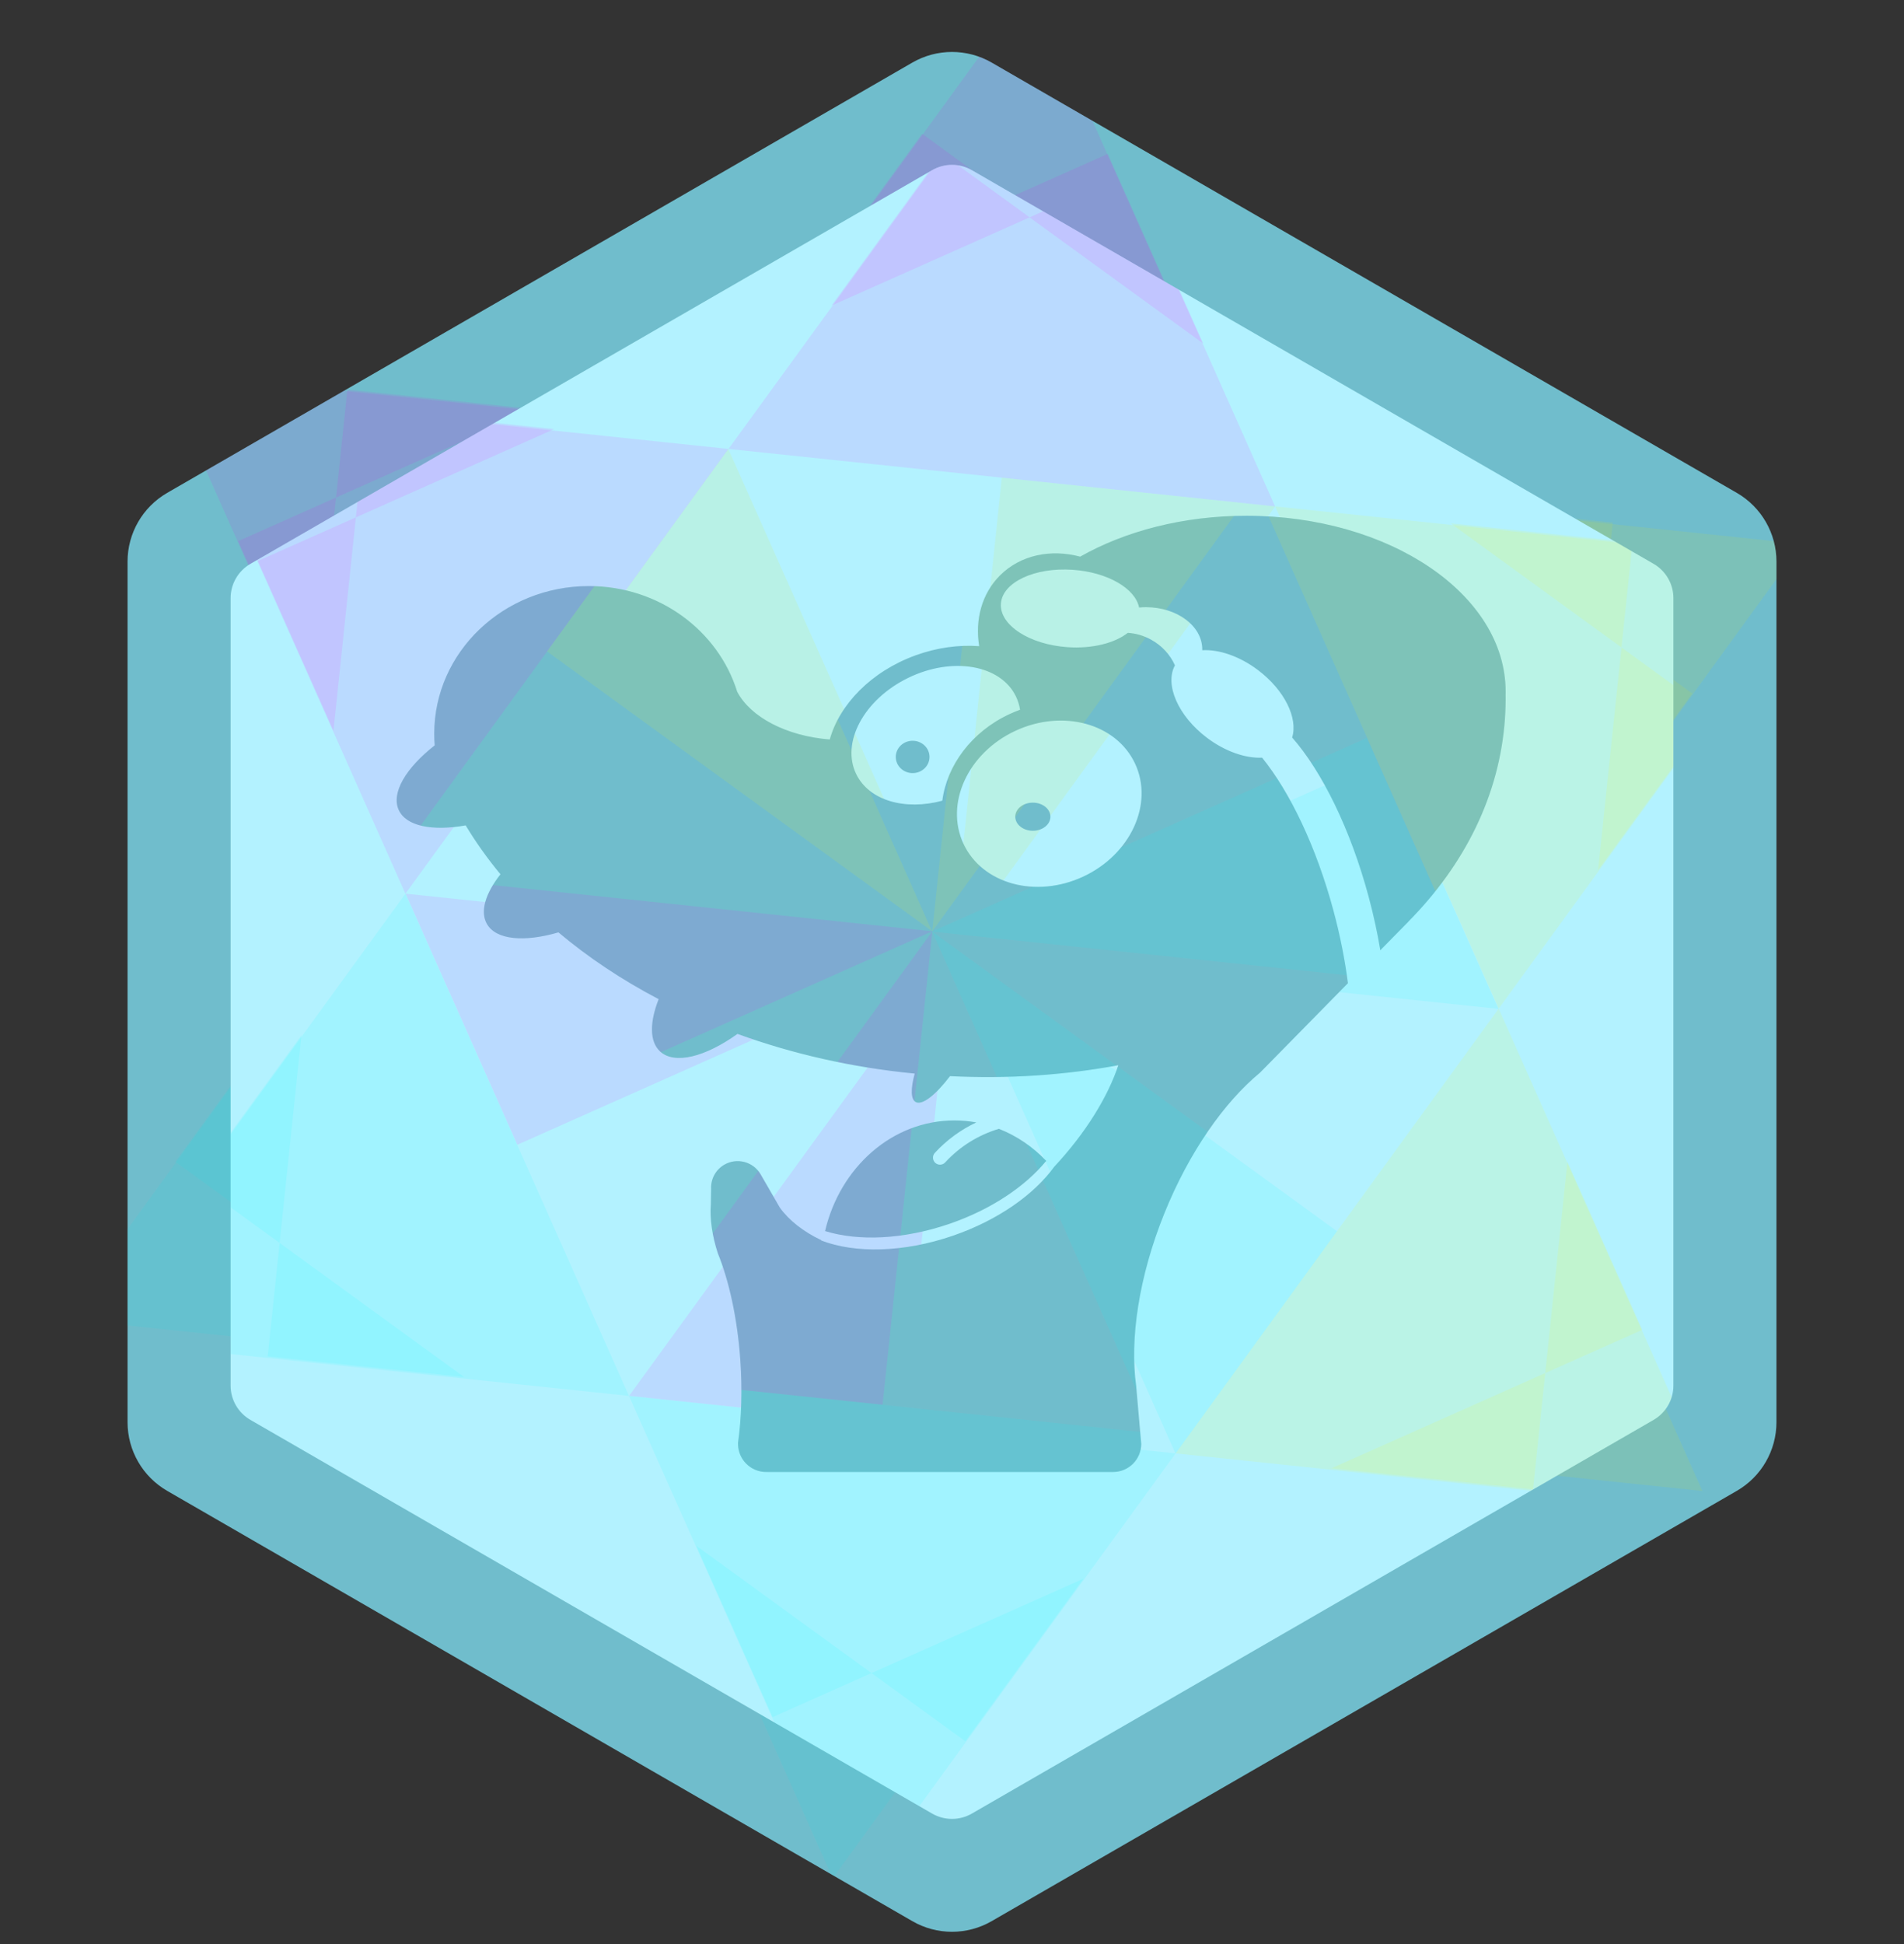<svg width="96" height="98" viewBox="0 0 96 98" fill="none" xmlns="http://www.w3.org/2000/svg">
<rect x="0" y="0" width="96" height="98" fill="#333333" stroke="none"/>
<path d="M46 3.155C47.238 2.44 48.762 2.44 50 3.155L87.569 24.845C88.807 25.56 89.569 26.88 89.569 28.309V71.691C89.569 73.12 88.807 74.44 87.569 75.155L50 96.845C48.762 97.56 47.238 97.56 46 96.845L8.431 75.155C7.193 74.44 6.431 73.12 6.431 71.691L6.431 28.309C6.431 26.88 7.193 25.56 8.431 24.845L46 3.155Z" fill="#70BDCC"/>
<path fill-rule="evenodd" clip-rule="evenodd" d="M63.294 24.528L47.021 46.925L47.006 46.932L49.513 23.08L63.294 24.528ZM35.721 21.63L46.988 46.936L27.58 32.835L35.721 21.63Z" fill="#E6E600" fill-opacity="0.1"/>
<path fill-rule="evenodd" clip-rule="evenodd" d="M47.013 46.952L47.006 46.955L47.006 46.956L47.001 46.959L47 46.962L47.005 46.963L74.554 49.858L68.918 37.2L47.012 46.953L47.013 46.952ZM66.416 61.069L47 46.963L47 46.963L58.271 72.279L66.416 61.069Z" fill="#00E6E6" fill-opacity="0.1"/>
<path fill-rule="evenodd" clip-rule="evenodd" d="M44.5 70.813L47.008 46.951L47.007 46.948L30.719 69.365L44.5 70.813ZM25.085 56.707L47.006 46.947L47.006 46.946L19.45 44.05L25.085 56.707Z" fill="#E600E6" fill-opacity="0.1"/>
<path fill-rule="evenodd" clip-rule="evenodd" d="M55.082 6.089L63.291 24.525L63.285 24.527L35.731 21.631L49.369 2.86C49.585 2.939 49.797 3.037 50 3.155L55.082 6.089ZM10.388 23.715L19.44 44.048L19.446 44.045L35.731 21.631L17.345 19.699L10.388 23.715Z" fill="#E600E6" fill-opacity="0.1"/>
<path fill-rule="evenodd" clip-rule="evenodd" d="M89.433 27.276C89.522 27.608 89.569 27.956 89.569 28.309V29.192L74.564 49.845L85.835 75.162L58.276 72.265L58.276 72.263L74.564 49.845L63.293 24.53L63.293 24.528L89.433 27.276Z" fill="#E6E600" fill-opacity="0.1"/>
<path fill-rule="evenodd" clip-rule="evenodd" d="M6.431 66.816V61.959L19.442 44.051L30.713 69.368L6.431 66.816ZM41.891 94.473L30.713 69.368L58.275 72.265L42.066 94.574L41.891 94.473ZM58.275 72.265L58.276 72.263L58.28 72.266L58.275 72.265ZM19.442 44.051L19.44 44.047L19.443 44.049L19.442 44.051Z" fill="#00E6E6" fill-opacity="0.1"/>
<path fill-rule="evenodd" clip-rule="evenodd" d="M40.921 14.406L46.489 6.742L50.913 9.957L40.921 14.406ZM50.913 9.957L55.856 7.756L59.668 16.317L50.913 9.957ZM17.515 19.639L26.942 20.63L16.943 25.081L17.515 19.639ZM16.943 25.081L15.813 35.831L12.006 27.279L16.943 25.081Z" fill="#E600E6" fill-opacity="0.1"/>
<path fill-rule="evenodd" clip-rule="evenodd" d="M81.313 26.344L72.143 25.381L80.756 31.639L79.576 42.863L85.322 34.956L80.756 31.639L81.313 26.344ZM76.295 74.081L66.136 73.014L76.912 68.216L76.295 74.081ZM76.912 68.216L78.031 57.563L81.805 66.037L76.912 68.216Z" fill="#E6E600" fill-opacity="0.1"/>
<path fill-rule="evenodd" clip-rule="evenodd" d="M13.099 61.658L12.498 67.376L22.401 68.417L13.099 61.658L14.2 51.184L8.838 58.563L13.099 61.658ZM37.954 85.561L34.109 76.923L42.941 83.34L37.954 85.561ZM42.941 83.34L53.623 78.585L47.671 86.777L42.941 83.34Z" fill="#00E6E6" fill-opacity="0.1"/>
<path d="M47 8.577C47.619 8.22 48.381 8.22 49 8.577L83.373 28.423C83.992 28.78 84.373 29.44 84.373 30.155V69.845C84.373 70.56 83.992 71.22 83.373 71.577L49 91.423C48.381 91.78 47.619 91.78 47 91.423L12.627 71.577C12.008 71.22 11.627 70.56 11.627 69.845L11.627 30.155C11.627 29.44 12.008 28.78 12.627 28.423L47 8.577Z" fill="#B3F2FF"/>
<path fill-rule="evenodd" clip-rule="evenodd" d="M64.294 25.528L48.021 47.925L48.006 47.932L50.513 24.08L64.294 25.528ZM36.721 22.63L47.988 47.936L28.58 33.835L36.721 22.63Z" fill="#E6E600" fill-opacity="0.1"/>
<path fill-rule="evenodd" clip-rule="evenodd" d="M48.013 47.952L48.006 47.955L48.006 47.956L48.001 47.958L48 47.962L48.005 47.963L75.554 50.858L69.918 38.2L48.012 47.953L48.013 47.952ZM67.416 62.069L48 47.963L48 47.963L59.271 73.279L67.416 62.069Z" fill="#00FFFF" fill-opacity="0.1"/>
<path fill-rule="evenodd" clip-rule="evenodd" d="M45.5 71.813L48.008 47.951L48.007 47.948L31.719 70.365L45.5 71.813ZM26.085 57.707L48.006 47.947L48.006 47.946L20.45 45.05L26.085 57.707Z" fill="#FF00FF" fill-opacity="0.1"/>
<path fill-rule="evenodd" clip-rule="evenodd" d="M59.425 14.596L64.29 25.525L64.285 25.527L36.731 22.631L46.899 8.636L47 8.577C47.619 8.22 48.381 8.22 49 8.577L59.425 14.596ZM24.826 21.38L12.954 28.234L20.44 45.048L20.446 45.045L36.731 22.631L24.826 21.38Z" fill="#FF00FF" fill-opacity="0.1"/>
<path fill-rule="evenodd" clip-rule="evenodd" d="M84.285 70.433C84.138 70.909 83.817 71.321 83.373 71.577L77.189 75.148L59.276 73.265L59.276 73.263L75.564 50.845L64.293 25.53L64.293 25.528L81.49 27.335L83.373 28.423C83.992 28.78 84.373 29.44 84.373 30.155V38.72L75.564 50.845L84.285 70.433Z" fill="#FFFF00" fill-opacity="0.1"/>
<path fill-rule="evenodd" clip-rule="evenodd" d="M11.627 68.257V57.184L20.442 45.051L31.713 70.368L11.627 68.257ZM39.042 86.828L31.713 70.368L59.275 73.265L46.353 91.049L39.042 86.828ZM59.275 73.265L59.276 73.263L59.28 73.266L59.275 73.265ZM20.442 45.051L20.44 45.047L20.443 45.049L20.442 45.051Z" fill="#00FFFF" fill-opacity="0.1"/>
<path fill-rule="evenodd" clip-rule="evenodd" d="M48.301 8.332C47.859 8.265 47.4 8.347 47 8.577L46.796 8.695L41.921 15.406L51.913 10.957L60.668 17.317L59.467 14.621L52.595 10.653L51.913 10.957L48.301 8.332ZM18.025 25.306L17.943 26.081L13.006 28.279L16.813 36.831L17.943 26.081L27.942 21.63L24.939 21.314L18.025 25.306Z" fill="#FF00FF" fill-opacity="0.1"/>
<path fill-rule="evenodd" clip-rule="evenodd" d="M84.373 34.54V38.637L80.576 43.863L81.756 32.639L84.373 34.54ZM82.266 27.784L81.756 32.639L73.142 26.381L81.326 27.241L82.266 27.784ZM77.295 75.081L67.136 74.014L77.912 69.216L77.295 75.081ZM77.912 69.216L79.031 58.563L82.805 67.037L77.912 69.216Z" fill="#FFFF00" fill-opacity="0.1"/>
<path fill-rule="evenodd" clip-rule="evenodd" d="M11.627 60.862V57.101L15.2 52.184L14.099 62.658L23.401 69.417L13.498 68.376L14.099 62.658L11.627 60.862ZM38.954 86.561L35.109 77.923L43.941 84.34L38.954 86.561ZM43.941 84.34L54.623 79.585L48.671 87.777L43.941 84.34Z" fill="#00FFFF" fill-opacity="0.1"/>
<g clip-path="url(#clip0_404_16108)">
<path fill-rule="evenodd" clip-rule="evenodd" d="M75.913 35.009C75.914 34.959 75.915 34.91 75.915 34.861C75.915 29.967 70.063 26 62.843 26C59.654 26 56.731 26.774 54.462 28.061C52.988 27.668 51.459 27.969 50.42 29.007C49.493 29.934 49.154 31.253 49.371 32.574C48.351 32.497 47.247 32.641 46.157 33.038C43.925 33.85 42.329 35.509 41.837 37.278C39.643 37.104 37.84 36.147 37.169 34.87C36.213 31.791 33.227 29.544 29.691 29.544C25.385 29.544 21.894 32.877 21.894 36.987C21.894 37.185 21.902 37.38 21.918 37.574C20.465 38.711 19.705 39.977 20.107 40.839C20.487 41.655 21.812 41.906 23.48 41.608C23.99 42.458 24.577 43.281 25.233 44.072C24.479 45.031 24.19 45.951 24.552 46.579C25.018 47.386 26.441 47.502 28.157 47.001C29.651 48.259 31.348 49.392 33.21 50.368C32.755 51.521 32.742 52.5 33.278 53C34.01 53.682 35.566 53.279 37.184 52.119C39.94 53.122 42.947 53.813 46.12 54.119C45.914 54.87 45.915 55.412 46.169 55.553C46.501 55.736 47.176 55.198 47.9 54.249C50.846 54.395 53.7 54.196 56.386 53.698C55.862 55.28 54.748 57.106 53.169 58.8L53.154 58.816C52.142 60.213 50.32 61.509 48.05 62.291C45.552 63.151 43.098 63.186 41.408 62.534V62.516C40.503 62.089 39.777 61.514 39.319 60.875L38.352 59.2C37.982 58.56 37.163 58.34 36.522 58.71C36.072 58.97 35.83 59.451 35.854 59.936L35.84 60.721C35.786 61.438 35.904 62.286 36.192 63.172C36.76 64.57 37.18 66.465 37.327 68.569C37.432 70.078 37.384 71.499 37.212 72.722C37.212 72.743 37.211 72.764 37.211 72.785C37.211 73.568 37.846 74.203 38.629 74.203C38.656 74.203 38.682 74.202 38.709 74.2L38.711 74.203H41.266H53.316H56.116H56.123C56.907 74.203 57.541 73.568 57.541 72.785V72.784L57.286 69.869C56.957 67.514 57.415 64.365 58.709 61.162C59.957 58.074 61.728 55.562 63.532 54.072L67.963 49.563C67.815 48.407 67.576 47.185 67.241 45.935C66.371 42.687 65.037 39.925 63.636 38.194C62.809 38.233 61.781 37.889 60.856 37.192C59.397 36.092 58.713 34.507 59.241 33.54C59.008 33.019 58.6 32.557 58.048 32.251C57.669 32.041 57.264 31.927 56.864 31.902C56.21 32.417 55.081 32.712 53.822 32.624C51.893 32.489 50.39 31.506 50.465 30.429C50.541 29.352 52.166 28.588 54.094 28.723C55.846 28.845 57.246 29.667 57.433 30.624C57.547 30.613 57.664 30.608 57.782 30.608C59.348 30.608 60.618 31.56 60.618 32.734L60.617 32.757L60.617 32.778C61.45 32.728 62.491 33.072 63.428 33.778C64.767 34.787 65.453 36.204 65.15 37.178C66.644 38.879 68.089 41.779 69.013 45.226C69.257 46.138 69.451 47.035 69.595 47.902L71.008 46.465L71.006 46.463C73.841 43.596 75.609 40.098 75.879 36.237C75.907 35.826 75.919 35.416 75.913 35.009ZM50.364 56.904C51.263 57.254 52.074 57.81 52.751 58.519C51.706 59.798 49.987 60.965 47.882 61.69C45.556 62.49 43.27 62.576 41.601 62.058C42.35 58.85 44.986 56.481 48.122 56.481C48.498 56.481 48.868 56.515 49.227 56.581C48.448 56.947 47.735 57.464 47.134 58.117C47.002 58.261 47.011 58.485 47.155 58.618C47.299 58.75 47.523 58.741 47.656 58.597C48.402 57.786 49.341 57.209 50.364 56.904ZM51.432 35.779C51.396 35.545 51.326 35.317 51.22 35.099C50.442 33.504 48.009 33.09 45.787 34.174C43.564 35.258 42.393 37.43 43.171 39.025C43.822 40.361 45.634 40.869 47.511 40.363C47.74 38.595 48.976 36.895 50.89 36.003C51.069 35.919 51.25 35.844 51.432 35.779ZM57.232 38.497C58.178 40.526 57.008 43.074 54.618 44.189C52.228 45.303 49.523 44.562 48.577 42.533C47.631 40.504 48.802 37.956 51.192 36.842C53.582 35.727 56.286 36.468 57.232 38.497ZM46.015 38.972C46.485 38.972 46.866 38.607 46.866 38.157C46.866 37.707 46.485 37.342 46.015 37.342C45.545 37.342 45.165 37.707 45.165 38.157C45.165 38.607 45.545 38.972 46.015 38.972ZM52.076 41.879C52.565 41.879 52.962 41.561 52.962 41.17C52.962 40.778 52.565 40.461 52.076 40.461C51.587 40.461 51.19 40.778 51.19 41.17C51.19 41.561 51.587 41.879 52.076 41.879Z" fill="#70BDCC"/>
</g>
<path fill-rule="evenodd" clip-rule="evenodd" d="M49.401 43.649L47.021 46.925L47.006 46.932L47.822 39.169C48.341 37.859 49.414 36.691 50.89 36.003C51.069 35.919 51.25 35.844 51.432 35.779C51.396 35.545 51.326 35.317 51.22 35.099C50.75 34.136 49.677 33.603 48.411 33.571L48.517 32.561C48.806 32.548 49.092 32.553 49.371 32.574C49.154 31.253 49.493 29.934 50.42 29.008C51.459 27.969 52.988 27.668 54.462 28.061C56.582 26.859 59.272 26.104 62.217 26.01L58.779 30.743C58.469 30.655 58.133 30.608 57.782 30.608C57.664 30.608 57.547 30.613 57.433 30.624C57.246 29.667 55.846 28.845 54.094 28.723C52.166 28.588 50.541 29.352 50.465 30.429C50.39 31.506 51.893 32.489 53.822 32.624C55.081 32.712 56.21 32.417 56.864 31.902C57.17 31.921 57.48 31.993 57.778 32.12L54.626 36.458C53.562 36.199 52.341 36.306 51.192 36.842C48.802 37.956 47.631 40.504 48.577 42.533C48.779 42.965 49.06 43.339 49.401 43.649ZM51.657 40.545L51.19 41.187C51.19 41.181 51.19 41.176 51.19 41.17C51.19 40.899 51.379 40.664 51.657 40.545ZM29.968 29.549C33.382 29.663 36.238 31.871 37.169 34.87C37.84 36.147 39.643 37.104 41.837 37.278C41.931 36.937 42.067 36.601 42.241 36.273L42.934 37.829C42.913 38.245 42.988 38.651 43.171 39.025C43.328 39.348 43.554 39.623 43.832 39.847L46.988 46.936L27.58 32.835L29.968 29.549Z" fill="#FFFF00" fill-opacity="0.1"/>
<path fill-rule="evenodd" clip-rule="evenodd" d="M72.364 44.939L68.918 37.2L66.112 38.45C67.247 40.165 68.29 42.528 69.013 45.226C69.257 46.138 69.451 47.035 69.595 47.902L71.008 46.465L71.006 46.463C71.491 45.973 71.944 45.465 72.364 44.939ZM64.38 39.221L56.53 42.716C56.042 43.313 55.394 43.827 54.618 44.189C53.778 44.581 52.899 44.743 52.071 44.701L47.012 46.953L47.013 46.952L47.006 46.955L47.006 46.956L47.001 46.959L47 46.962L47.005 46.963L67.909 49.16C67.759 48.124 67.537 47.041 67.241 45.935C66.526 43.269 65.5 40.931 64.38 39.221ZM60.888 57.053L56.364 53.766C55.831 55.332 54.726 57.13 53.169 58.8L53.154 58.816C52.985 59.049 52.795 59.278 52.583 59.503L57.308 70.115L57.286 69.869C56.957 67.514 57.415 64.365 58.709 61.162C59.327 59.633 60.073 58.245 60.888 57.053ZM52.347 58.973C52.491 58.824 52.626 58.672 52.751 58.519C52.447 58.201 52.117 57.914 51.764 57.662L52.347 58.973ZM50.263 54.293C52.341 54.267 54.36 54.068 56.294 53.715L47 46.963L47 46.963L50.263 54.293Z" fill="#00FFFF" fill-opacity="0.1"/>
<path fill-rule="evenodd" clip-rule="evenodd" d="M37.382 70.065L44.5 70.813L45.33 62.914C43.84 63.083 42.472 62.944 41.408 62.534V62.516C40.503 62.089 39.777 61.514 39.319 60.875L38.352 59.2C38.316 59.138 38.275 59.08 38.231 59.026L35.937 62.183C35.998 62.504 36.082 62.835 36.192 63.172C36.76 64.57 37.18 66.465 37.327 68.569C37.362 69.079 37.38 69.579 37.382 70.065ZM42.22 53.536C43.486 53.794 44.789 53.99 46.12 54.119C45.932 54.805 45.916 55.316 46.109 55.507L47.008 46.951L47.007 46.948L42.22 53.536ZM45.965 56.871C43.827 57.669 42.17 59.622 41.601 62.058C42.665 62.388 43.98 62.473 45.396 62.284L45.965 56.871ZM24.552 46.579C24.259 46.072 24.392 45.373 24.852 44.618L47.006 46.946L47.006 46.947L33.323 53.039C33.307 53.026 33.293 53.013 33.278 53C32.742 52.5 32.755 51.521 33.21 50.368C31.348 49.392 29.651 48.259 28.157 47.001C26.441 47.502 25.018 47.386 24.552 46.579Z" fill="#FF00FF" fill-opacity="0.1"/>
<path fill-rule="evenodd" clip-rule="evenodd" d="M29.978 29.549C29.883 29.546 29.787 29.544 29.691 29.544C25.385 29.544 21.894 32.877 21.894 36.987C21.894 37.185 21.902 37.38 21.918 37.574C20.465 38.711 19.705 39.977 20.107 40.839C20.286 41.223 20.675 41.482 21.21 41.618L29.978 29.549Z" fill="#FF00FF" fill-opacity="0.1"/>
<path fill-rule="evenodd" clip-rule="evenodd" d="M72.374 44.927L63.962 26.032C70.657 26.416 75.915 30.222 75.915 34.861C75.915 34.91 75.914 34.959 75.913 35.009C75.919 35.416 75.907 35.826 75.879 36.237C75.655 39.433 74.406 42.38 72.374 44.927Z" fill="#FFFF00" fill-opacity="0.1"/>
<path fill-rule="evenodd" clip-rule="evenodd" d="M57.489 72.182L37.382 70.069C37.385 71.019 37.326 71.914 37.212 72.722C37.212 72.743 37.211 72.764 37.211 72.785C37.211 73.568 37.846 74.203 38.629 74.203C38.656 74.203 38.682 74.202 38.709 74.2L38.711 74.203H41.266H53.316H56.116H56.123C56.907 74.203 57.541 73.568 57.541 72.785V72.784L57.489 72.182Z" fill="#00FFFF" fill-opacity="0.1"/>
<defs>
<clipPath id="clip0_404_16108">
<rect width="56" height="48.203" fill="white" transform="translate(20 26)"/>
</clipPath>
</defs>
</svg>
